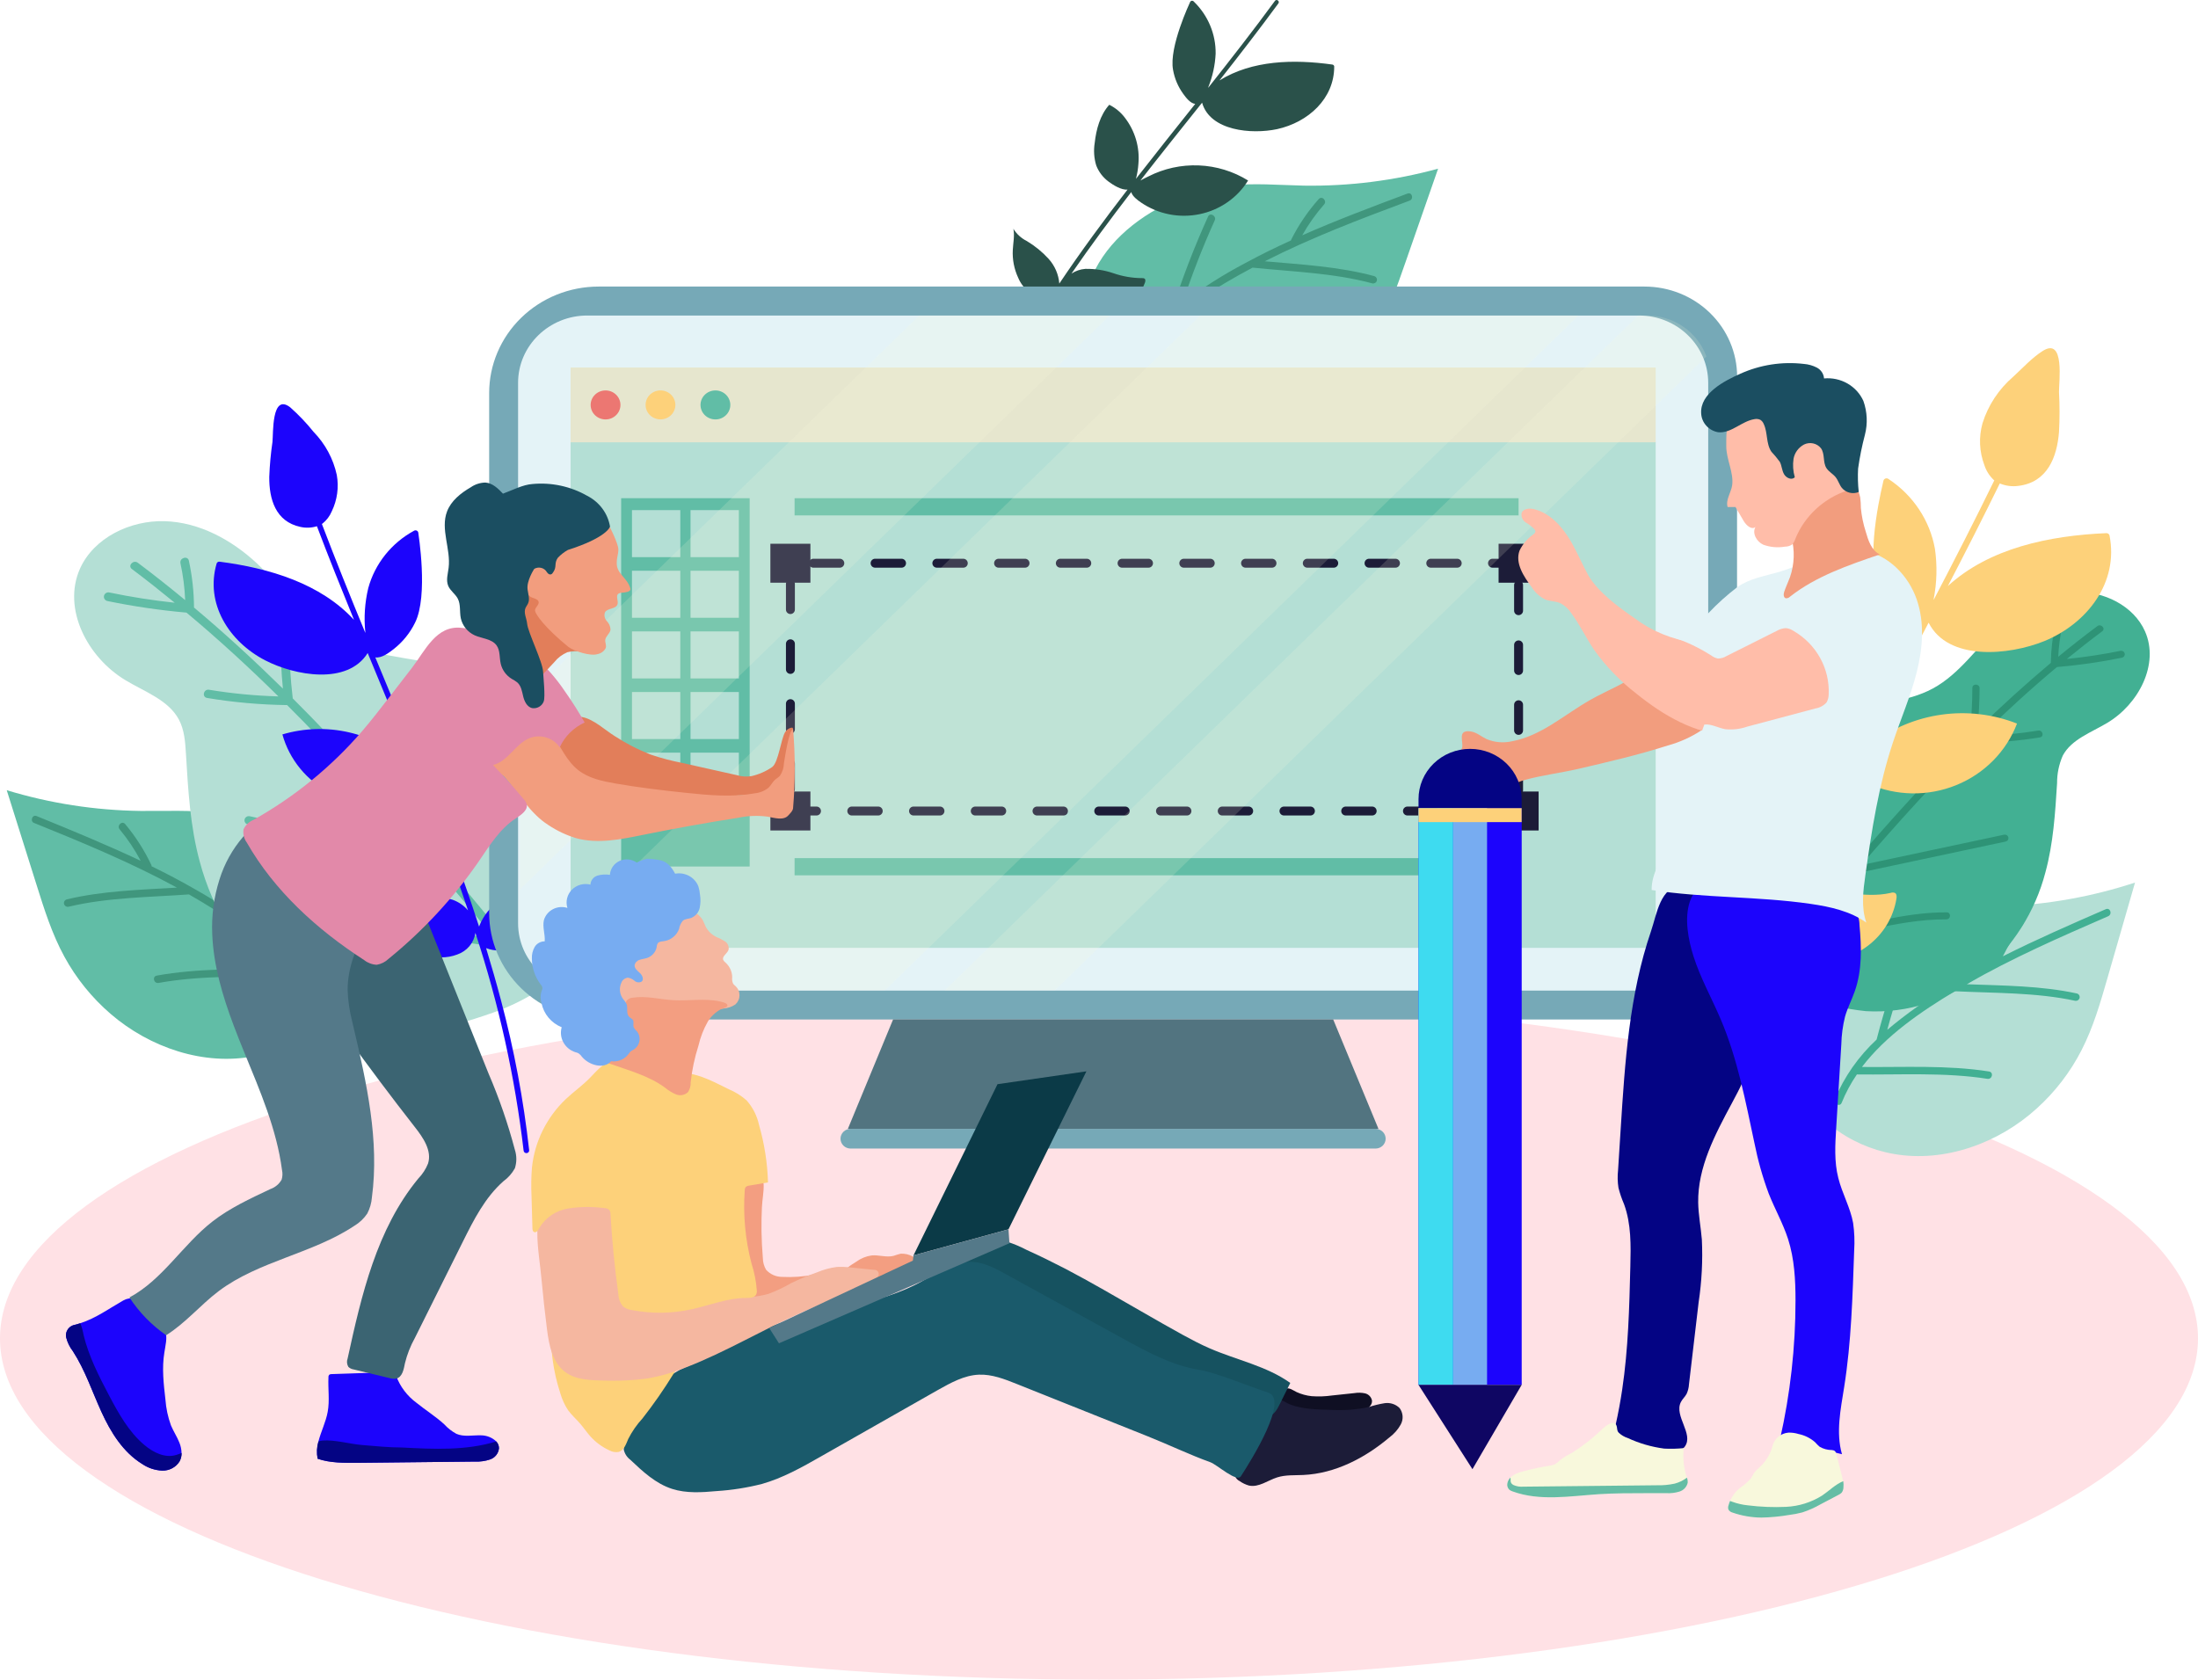 <svg width="246" height="188" viewBox="0 0 246 188" fill="none" xmlns="http://www.w3.org/2000/svg">
<g clip-path="url(#clip0)">
<path d="M123 188C190.931 188 246 170.899 246 149.805C246 128.71 190.931 111.61 123 111.61C55.069 111.61 0 128.71 0 149.805C0 170.899 55.069 188 123 188Z" fill="#FFE1E5"/>
<path d="M215.67 101.904C218.431 101.446 221.253 101.56 224.056 101.446C229.127 101.26 234.144 100.365 238.952 98.786L235.871 109.464C235.08 112.215 234.279 114.989 232.965 117.547C231.712 119.998 230.014 122.209 227.952 124.071C223.712 127.931 217.663 130.169 211.935 129.16C206.922 128.28 202.22 124.864 200.76 119.991C197.976 110.752 207.12 103.334 215.67 101.904Z" fill="#B4DFD5"/>
<path d="M235.678 101.766C231.81 103.449 227.928 105.141 224.16 107.039C224.787 105.775 225.544 104.577 226.421 103.463C226.76 103.036 226.124 102.463 225.785 102.894C224.639 104.33 223.689 105.903 222.958 107.575C222.954 107.607 222.954 107.64 222.958 107.672C221.281 108.547 219.623 109.464 218.012 110.454C215.615 111.873 213.345 113.483 211.223 115.268C212.086 112.084 213.117 108.946 214.314 105.865C214.512 105.361 213.744 104.948 213.55 105.471C212.162 109.032 210.986 112.667 210.027 116.36C208.004 118.242 206.411 120.518 205.353 123.039C205.151 123.539 205.919 123.956 206.121 123.429C206.571 122.317 207.141 121.255 207.822 120.261C212.641 120.321 217.668 120.004 222.426 120.752C222.973 120.839 223.161 120.018 222.61 119.931C217.96 119.197 213.098 119.473 208.387 119.427C211.077 115.901 214.983 113.237 218.789 110.95C223.255 111.17 227.896 111.073 232.272 112.022C232.379 112.035 232.487 112.008 232.575 111.948C232.663 111.887 232.725 111.796 232.748 111.694C232.771 111.591 232.754 111.484 232.7 111.393C232.646 111.302 232.559 111.234 232.456 111.202C228.447 110.331 224.23 110.322 220.113 110.166C225.177 107.25 230.557 104.898 235.923 102.564C236.451 102.349 236.187 101.546 235.678 101.766Z" fill="#42B093"/>
<path d="M194.608 87.728C197.455 83.653 201.731 80.728 206.635 79.499C209.881 78.696 213.39 78.646 216.321 77.064C219.345 75.427 221.272 72.42 223.783 70.1C226.096 67.963 229.083 66.354 232.263 66.253C235.443 66.153 238.797 67.798 240.064 70.655C241.699 74.323 239.367 78.82 235.824 80.924C234.034 81.993 231.839 82.758 230.873 84.56C230.44 85.54 230.22 86.597 230.228 87.664C230.016 91.015 229.808 94.394 228.923 97.64C227.774 102.053 225.258 106.015 221.715 108.987C218.137 111.948 213.523 113.45 208.835 113.178C206.44 112.933 204.09 112.368 201.853 111.5C190.952 107.589 188.092 97.099 194.608 87.728Z" fill="#42B093"/>
<path d="M237.346 72.842C235.355 73.247 233.344 73.553 231.32 73.759C232.616 72.7 233.93 71.663 235.282 70.659C235.692 70.352 235.146 69.775 234.736 70.082C233.243 71.191 231.792 72.337 230.359 73.511C230.409 72.371 230.557 71.238 230.802 70.123C230.911 69.637 230.143 69.389 230.034 69.885C229.718 71.301 229.55 72.745 229.53 74.194C226.704 76.569 223.952 79.068 221.31 81.649C221.465 80.113 221.55 78.573 221.555 77.023C221.555 76.519 220.749 76.482 220.749 76.991C220.743 78.849 220.628 80.706 220.405 82.552C215.939 86.981 211.723 91.657 207.619 96.425C208.087 91.584 208.656 86.752 209.325 81.928C209.395 81.429 208.59 81.401 208.519 81.896C207.794 87.092 207.189 92.288 206.705 97.484C204.821 99.694 202.937 101.922 201.09 104.155C200.879 103.847 200.737 103.498 200.675 103.133C200.408 101.91 200.173 100.671 199.969 99.415C199.51 96.587 199.212 93.737 199.078 90.878C199.05 90.378 198.244 90.337 198.273 90.846C198.51 95.647 199.189 100.417 200.303 105.1L198.96 106.713C198.635 107.108 199.319 107.525 199.639 107.135L201.052 105.43C206.705 105.031 212.118 102.871 217.838 102.903C218.356 102.903 218.393 102.124 217.871 102.119C213.07 102.092 208.543 103.614 203.846 104.343C203.169 104.513 202.471 104.587 201.773 104.563C203.657 102.307 205.542 100.056 207.454 97.819L224.504 94.188C224.601 94.158 224.683 94.093 224.734 94.007C224.784 93.921 224.799 93.819 224.776 93.722C224.753 93.626 224.693 93.541 224.608 93.485C224.524 93.43 224.421 93.407 224.32 93.422L208.302 96.833C212.354 92.139 216.509 87.531 220.909 83.162C223.386 83.141 225.857 82.932 228.301 82.538C228.814 82.456 228.63 81.69 228.117 81.773C226.006 82.118 223.873 82.317 221.734 82.369C224.461 79.696 227.278 77.115 230.213 74.662C232.665 74.454 235.102 74.104 237.511 73.612C237.61 73.585 237.694 73.522 237.748 73.437C237.801 73.352 237.819 73.25 237.798 73.152C237.777 73.054 237.719 72.967 237.635 72.91C237.551 72.852 237.448 72.828 237.346 72.842Z" fill="#2E9376"/>
<path d="M235.772 59.674C229.337 59.95 222.638 61.348 218.002 65.598C219.994 61.783 221.931 57.955 223.816 54.113C224.473 54.388 225.195 54.482 225.903 54.384C229.144 53.985 230.218 51.174 230.444 48.359C230.524 46.869 230.524 45.375 230.444 43.885C230.416 42.849 231.151 37.636 228.593 39.3C227.368 40.089 226.388 41.189 225.328 42.156C223.703 43.554 222.509 45.363 221.88 47.383C221.449 48.927 221.523 50.563 222.092 52.064C222.293 52.689 222.651 53.256 223.133 53.714L223.203 53.765C221.013 58.258 218.733 62.709 216.415 67.147C216.412 67.121 216.412 67.095 216.415 67.07C216.78 65.205 216.827 63.296 216.556 61.417C216.272 59.846 215.667 58.347 214.777 57.008C213.887 55.67 212.73 54.518 211.374 53.623C211.327 53.584 211.272 53.558 211.212 53.547C211.152 53.535 211.09 53.539 211.032 53.557C210.974 53.575 210.921 53.608 210.88 53.651C210.838 53.695 210.809 53.748 210.795 53.806C210.795 53.902 208.755 61.724 210.159 65.268C210.679 66.633 211.508 67.868 212.585 68.88C213.117 69.371 213.998 70.178 214.813 70.123C212.387 74.744 209.947 79.366 207.572 84.01C207.629 83.18 207.606 82.346 207.502 81.52C207.227 78.796 205.92 76.267 203.836 74.428C203.01 73.68 202.017 73.129 200.934 72.819C199.757 74.776 199.592 77.16 199.771 79.425C199.807 80.677 200.129 81.904 200.713 83.02C201.321 84.013 202.215 84.81 203.285 85.312C204.063 85.692 205.603 86.311 206.545 86.013C203.681 91.689 200.934 97.416 198.456 103.252C198.05 101.784 197.164 100.486 195.931 99.552C194.698 98.628 193.333 97.882 191.88 97.338C190.938 96.953 189.901 96.554 189.303 95.733C189.75 96.815 189.708 98.025 189.868 99.181C190.093 100.738 190.69 102.222 191.611 103.513C192.199 104.389 193.011 105.102 193.967 105.581C195.011 106.109 196.225 106.224 197.354 105.902C196.478 108.057 195.63 110.23 194.838 112.421C192.606 118.525 190.834 124.778 189.534 131.131C189.514 131.221 189.532 131.314 189.584 131.391C189.635 131.467 189.715 131.521 189.807 131.539C189.899 131.558 189.995 131.541 190.073 131.491C190.152 131.441 190.207 131.363 190.226 131.274C192.111 121.88 195.187 112.866 198.895 104.082C198.925 104.711 199.133 105.319 199.496 105.84C199.86 106.361 200.364 106.775 200.953 107.034C201.587 107.343 202.277 107.527 202.984 107.575C205.153 107.779 207.32 107.168 209.042 105.869C210.765 104.569 211.912 102.679 212.25 100.584C212.288 100.35 212.288 100.056 212.076 99.942C211.924 99.884 211.756 99.884 211.605 99.942C210.069 100.299 208.463 100.143 206.894 99.997C205.325 99.85 203.709 99.717 202.183 100.116C201.388 100.323 200.664 100.733 200.086 101.303C202.301 96.26 204.708 91.267 207.2 86.33C207.53 87.004 208.505 87.462 209.127 87.737C210.665 88.415 212.331 88.778 214.02 88.803C215.709 88.827 217.384 88.513 218.943 87.88C220.502 87.247 221.91 86.308 223.08 85.123C224.249 83.937 225.156 82.53 225.743 80.989C223.068 79.937 220.156 79.592 217.3 79.99C214.445 80.388 211.749 81.514 209.485 83.254C209.188 83.478 208.741 83.79 208.312 84.143C210.785 79.302 213.329 74.492 215.85 69.697C218.04 74.02 224.838 73.364 228.81 71.755C233.638 69.765 237.134 65.176 236.097 59.936C236.079 59.864 236.038 59.8 235.979 59.753C235.921 59.706 235.848 59.678 235.772 59.674Z" fill="#FDD17A"/>
<path d="M24.111 91.02C21.336 90.621 18.519 90.805 15.716 90.768C10.64 90.702 5.6 89.921 0.754 88.448C1.869 91.981 2.982 95.516 4.094 99.052C4.956 101.803 5.828 104.554 7.198 107.066C8.516 109.491 10.271 111.665 12.381 113.485C16.743 117.244 22.816 119.344 28.52 118.203C33.51 117.208 38.131 113.687 39.469 108.79C42.013 99.456 32.69 92.249 24.111 91.02Z" fill="#61BDA6"/>
<path d="M4.103 91.345C8.013 92.936 11.933 94.555 15.744 96.347C15.086 95.097 14.297 93.918 13.389 92.826C13.04 92.404 13.662 91.818 14.011 92.24C15.19 93.65 16.18 95.201 16.955 96.856C16.959 96.888 16.959 96.921 16.955 96.953C18.656 97.787 20.333 98.667 21.972 99.616C24.401 100.983 26.711 102.541 28.878 104.274C27.936 101.111 26.829 98.002 25.557 94.944C25.35 94.449 26.104 94.028 26.311 94.536C27.78 98.063 29.039 101.67 30.08 105.338C32.147 107.174 33.796 109.412 34.918 111.908C35.13 112.403 34.376 112.825 34.164 112.316C33.684 111.216 33.087 110.168 32.383 109.189H32.355C27.541 109.363 22.509 109.157 17.751 110.019C17.209 110.115 17.002 109.299 17.549 109.198C22.18 108.359 27.046 108.506 31.752 108.364C28.982 104.907 25.006 102.33 21.148 100.111C16.682 100.432 12.046 100.446 7.688 101.487C7.633 101.5 7.576 101.502 7.519 101.493C7.463 101.485 7.409 101.465 7.361 101.436C7.312 101.407 7.27 101.369 7.236 101.325C7.203 101.28 7.179 101.229 7.165 101.175C7.152 101.121 7.15 101.065 7.159 101.01C7.168 100.956 7.188 100.903 7.217 100.856C7.247 100.809 7.286 100.768 7.332 100.735C7.378 100.702 7.43 100.679 7.486 100.666C11.476 99.708 15.692 99.598 19.8 99.35C14.67 96.549 9.234 94.307 3.811 92.111C3.34 91.942 3.59 91.135 4.103 91.345Z" fill="#40967D"/>
<path d="M64.112 84.514C60.661 79.554 55.468 75.99 49.508 74.492C45.57 73.511 41.311 73.438 37.764 71.507C34.094 69.513 31.766 65.859 28.728 63.035C25.925 60.431 22.307 58.45 18.434 58.336C14.562 58.221 10.496 60.197 8.951 63.654C6.958 68.133 9.771 73.566 14.039 76.133C16.201 77.436 18.868 78.357 20.031 80.558C20.639 81.708 20.728 83.043 20.808 84.331C21.053 88.402 21.28 92.505 22.358 96.448C23.772 101.753 26.754 106.713 31.069 110.239C35.384 113.765 41.071 115.773 46.691 115.365C49.598 115.154 52.424 114.319 55.171 113.347C68.442 108.634 71.951 95.916 64.112 84.514Z" fill="#B4DFD5"/>
<path d="M12.249 66.318C14.662 66.821 17.101 67.203 19.555 67.464C17.987 66.18 16.394 64.915 14.76 63.691C14.26 63.315 14.929 62.618 15.424 62.989C17.233 64.342 18.99 65.74 20.724 67.17C20.668 65.783 20.492 64.403 20.196 63.044C20.069 62.448 21.002 62.155 21.138 62.755C21.512 64.48 21.704 66.237 21.713 68C25.162 70.893 28.464 73.933 31.663 77.078C31.484 75.207 31.385 73.337 31.385 71.457C31.385 70.847 32.36 70.806 32.365 71.42C32.366 73.677 32.5 75.932 32.765 78.174C38.169 83.565 43.271 89.255 48.236 95.05C47.69 89.172 47.014 83.307 46.21 77.454C46.126 76.844 47.105 76.812 47.19 77.413C48.057 83.703 48.773 90.007 49.339 96.324C51.628 99.016 53.88 101.725 56.132 104.439C56.391 104.066 56.563 103.642 56.636 103.197C56.966 101.702 57.256 100.2 57.507 98.69C58.073 95.259 58.444 91.8 58.619 88.329C58.648 87.719 59.627 87.678 59.594 88.292C59.291 94.12 58.451 99.909 57.083 105.59L58.709 107.548C59.104 108.029 58.275 108.533 57.884 108.061L56.16 105.984C49.277 105.485 42.738 102.848 35.794 102.867C35.168 102.867 35.125 101.918 35.757 101.918C41.584 101.918 47.063 103.752 52.778 104.669C53.828 104.838 54.662 105.049 55.288 104.944C53.013 102.193 50.733 99.442 48.42 96.737L27.734 92.281C27.609 92.252 27.501 92.175 27.434 92.069C27.367 91.962 27.346 91.834 27.376 91.712C27.406 91.591 27.484 91.486 27.594 91.42C27.703 91.355 27.835 91.335 27.96 91.364L47.388 95.554C42.489 89.842 37.457 84.235 32.134 78.921C29.133 78.882 26.141 78.615 23.183 78.123C22.561 78.022 22.787 77.092 23.404 77.206C25.968 77.627 28.559 77.876 31.159 77.949C27.861 74.694 24.441 71.553 20.87 68.569C17.894 68.308 14.936 67.875 12.013 67.271C11.949 67.256 11.888 67.229 11.835 67.191C11.781 67.153 11.736 67.105 11.701 67.05C11.631 66.94 11.61 66.806 11.641 66.68C11.672 66.553 11.754 66.444 11.868 66.376C11.982 66.308 12.119 66.287 12.249 66.318Z" fill="#61BDA6"/>
<path d="M24.582 62.87C30.174 63.594 35.889 65.323 39.62 69.38C38.206 65.9 36.793 62.411 35.469 58.9C34.872 59.088 34.234 59.115 33.623 58.977C30.829 58.382 30.113 55.846 30.136 53.375C30.185 52.068 30.305 50.764 30.494 49.469C30.598 48.552 30.372 43.967 32.478 45.59C33.429 46.434 34.305 47.354 35.097 48.341C36.402 49.684 37.3 51.351 37.693 53.16C37.941 54.54 37.745 55.962 37.132 57.231C36.908 57.766 36.55 58.239 36.091 58.606L36.025 58.647C37.58 62.732 39.215 66.79 40.887 70.838C40.887 70.815 40.887 70.792 40.887 70.769C40.716 69.114 40.827 67.442 41.217 65.822C41.585 64.473 42.228 63.209 43.109 62.106C43.989 61.003 45.089 60.084 46.342 59.404C46.386 59.379 46.434 59.364 46.485 59.361C46.535 59.358 46.585 59.367 46.631 59.386C46.678 59.406 46.718 59.436 46.75 59.474C46.781 59.513 46.803 59.558 46.813 59.606C46.813 59.688 47.963 66.671 46.455 69.692C45.894 70.846 45.071 71.862 44.048 72.663C43.544 73.052 42.724 73.69 42.004 73.58C43.751 77.798 45.518 82.011 47.219 86.247C47.236 85.518 47.322 84.792 47.478 84.079C47.935 81.72 49.279 79.611 51.246 78.164C52.027 77.572 52.938 77.166 53.908 76.977C54.78 78.779 54.737 80.869 54.379 82.832C54.245 83.922 53.862 84.97 53.258 85.899C52.645 86.714 51.802 87.338 50.832 87.696C50.12 87.966 48.726 88.393 47.93 88.058C49.979 93.23 51.92 98.433 53.616 103.715C54.087 102.465 54.964 101.398 56.113 100.675C57.277 99.954 58.544 99.404 59.872 99.043C60.739 98.773 61.667 98.507 62.251 97.833C61.78 98.75 61.719 99.804 61.483 100.799C61.164 102.15 60.518 103.408 59.599 104.467C59.019 105.187 58.256 105.748 57.385 106.094C56.432 106.479 55.363 106.489 54.403 106.122C54.996 108.07 55.562 110.028 56.08 111.999C57.543 117.494 58.593 123.086 59.222 128.729C59.227 128.768 59.225 128.809 59.214 128.847C59.203 128.885 59.185 128.921 59.16 128.953C59.135 128.984 59.104 129.011 59.069 129.031C59.033 129.05 58.994 129.063 58.954 129.068C58.913 129.073 58.872 129.071 58.833 129.06C58.793 129.05 58.756 129.032 58.724 129.008C58.691 128.984 58.664 128.953 58.644 128.919C58.623 128.884 58.61 128.846 58.605 128.807C57.63 120.524 55.822 112.355 53.206 104.416C53.129 104.962 52.898 105.477 52.54 105.904C52.182 106.331 51.71 106.654 51.176 106.837C50.597 107.058 49.979 107.168 49.357 107.158C47.447 107.173 45.602 106.477 44.201 105.212C42.8 103.947 41.948 102.21 41.82 100.354C41.82 100.148 41.82 99.896 42.022 99.809C42.16 99.771 42.308 99.784 42.437 99.846C43.774 100.198 45.162 100.334 46.545 100.249C47.93 100.158 49.32 100.314 50.648 100.707C51.324 100.948 51.923 101.36 52.382 101.899C50.851 97.315 49.15 92.794 47.365 88.292C47.021 88.856 46.135 89.209 45.57 89.379C44.171 89.854 42.686 90.044 41.209 89.936C39.731 89.829 38.292 89.425 36.981 88.752C35.671 88.079 34.517 87.15 33.593 86.023C32.668 84.896 31.992 83.596 31.606 82.204C34.025 81.487 36.595 81.407 39.056 81.971C41.517 82.534 43.78 83.722 45.617 85.413C45.857 85.633 46.22 85.936 46.559 86.279C44.797 81.855 42.96 77.495 41.151 73.094C38.894 76.702 33.01 75.634 29.675 73.91C25.619 71.81 22.928 67.542 24.252 63.049C24.279 62.988 24.327 62.937 24.386 62.905C24.446 62.873 24.515 62.86 24.582 62.87Z" fill="#1C04FC"/>
<path d="M137.534 20.778C140.318 20.462 143.13 20.718 145.933 20.778C151.007 20.855 156.066 20.215 160.952 18.88L157.301 29.356C156.359 32.061 155.417 34.789 153.961 37.278C152.579 39.671 150.764 41.802 148.604 43.568C144.134 47.204 138 49.13 132.328 47.832C127.372 46.7 122.859 43.046 121.667 38.117C119.387 28.705 128.917 21.768 137.534 20.778Z" fill="#61BDA6"/>
<path d="M157.522 21.667C153.57 23.148 149.598 24.638 145.745 26.339C146.437 25.108 147.258 23.95 148.195 22.882C148.557 22.474 147.954 21.874 147.592 22.282C146.369 23.657 145.335 25.182 144.515 26.816C144.502 26.845 144.492 26.876 144.487 26.908C142.763 27.696 141.062 28.526 139.394 29.434C136.926 30.73 134.572 32.222 132.356 33.895C133.393 30.759 134.594 27.677 135.955 24.661C136.177 24.171 135.432 23.744 135.211 24.23C133.632 27.714 132.262 31.284 131.108 34.922C128.985 36.693 127.27 38.88 126.076 41.34C125.85 41.831 126.59 42.257 126.821 41.771C127.332 40.682 127.964 39.651 128.705 38.695H128.729C133.539 39.002 138.575 38.938 143.295 39.933C143.837 40.047 144.068 39.236 143.521 39.121C138.919 38.154 134.052 38.158 129.35 37.888C132.224 34.504 136.271 32.047 140.186 29.956C144.638 30.415 149.273 30.548 153.598 31.721C153.705 31.741 153.816 31.72 153.908 31.664C154 31.608 154.067 31.52 154.095 31.417C154.124 31.315 154.112 31.206 154.062 31.112C154.011 31.018 153.927 30.946 153.824 30.91C149.867 29.837 145.655 29.608 141.552 29.246C146.767 26.587 152.265 24.514 157.753 22.46C158.262 22.286 158.045 21.47 157.522 21.667Z" fill="#40967D"/>
<path d="M149.325 7.427C149.317 7.376 149.292 7.33 149.255 7.293C149.218 7.257 149.17 7.233 149.118 7.225C144.784 6.62 140.129 6.735 136.483 9.004C138.721 6.162 140.935 3.296 143.078 0.38C143.257 0.137 142.88 -0.152 142.697 0.091C140.285 3.383 137.769 6.606 135.23 9.816C135.227 9.799 135.227 9.782 135.23 9.765C135.714 8.564 135.993 7.294 136.054 6.006C136.068 4.924 135.859 3.851 135.439 2.849C135.019 1.847 134.397 0.938 133.609 0.174C133.584 0.142 133.55 0.117 133.511 0.102C133.473 0.086 133.431 0.081 133.39 0.086C133.348 0.091 133.309 0.106 133.276 0.131C133.242 0.155 133.216 0.187 133.199 0.224C133.176 0.289 130.811 5.268 131.287 7.812C131.457 8.79 131.851 9.717 132.441 10.526C132.733 10.921 133.204 11.562 133.769 11.631C131.55 14.419 129.322 17.206 127.136 20.017C127.28 19.468 127.372 18.908 127.41 18.343C127.578 16.49 127.034 14.643 125.883 13.158C125.427 12.557 124.833 12.067 124.149 11.727C123.113 12.892 122.689 14.478 122.519 16C122.384 16.841 122.442 17.701 122.689 18.517C122.97 19.248 123.461 19.884 124.102 20.351C124.573 20.7 125.516 21.3 126.194 21.218C123.542 24.656 120.97 28.145 118.558 31.74C118.476 30.711 118.053 29.735 117.351 28.961C116.648 28.191 115.832 27.525 114.93 26.985C114.304 26.673 113.78 26.197 113.418 25.61C113.573 26.389 113.39 27.187 113.352 27.98C113.295 29.048 113.502 30.114 113.955 31.089C114.23 31.746 114.679 32.322 115.255 32.757C115.884 33.24 116.681 33.467 117.479 33.39C116.612 34.72 115.764 36.068 114.954 37.434C112.672 41.236 110.679 45.196 108.989 49.281C108.977 49.309 108.971 49.339 108.97 49.37C108.97 49.401 108.976 49.431 108.988 49.46C109.012 49.517 109.058 49.563 109.117 49.588C109.175 49.612 109.242 49.613 109.301 49.59C109.36 49.566 109.407 49.521 109.432 49.464C111.957 43.475 115.082 37.743 118.76 32.349C118.697 32.773 118.757 33.206 118.931 33.599C119.106 33.993 119.389 34.331 119.749 34.578C120.134 34.859 120.571 35.066 121.035 35.187C122.46 35.59 123.989 35.448 125.31 34.79C126.63 34.132 127.642 33.008 128.14 31.648C128.192 31.497 128.229 31.299 128.107 31.189C128.012 31.134 127.9 31.113 127.791 31.13C126.715 31.123 125.648 30.94 124.635 30.589C123.62 30.241 122.549 30.073 121.474 30.094C120.916 30.134 120.38 30.317 119.919 30.625C122.053 27.526 124.305 24.491 126.609 21.497C126.741 21.988 127.334 22.414 127.716 22.676C128.656 23.317 129.721 23.763 130.846 23.986C131.97 24.209 133.13 24.204 134.253 23.973C135.376 23.741 136.438 23.287 137.372 22.638C138.307 21.99 139.095 21.162 139.686 20.204C138.034 19.178 136.131 18.595 134.172 18.514C132.213 18.434 130.267 18.859 128.531 19.746C128.309 19.861 127.97 20.012 127.636 20.204C129.916 17.275 132.234 14.377 134.537 11.494C135.437 14.652 140.063 15.06 142.928 14.455C146.409 13.69 149.339 11.049 149.325 7.427Z" fill="#2A514A"/>
<path d="M194.41 42.161V102.193C194.41 105.354 193.119 108.386 190.822 110.622C188.525 112.857 185.41 114.113 182.161 114.113L66.995 114.113C63.747 114.113 60.631 112.857 58.334 110.622C56.037 108.386 54.747 105.354 54.747 102.193V43.995C54.747 40.833 56.037 37.801 58.334 35.566C60.631 33.33 63.747 32.075 66.995 32.075L184.055 32.075C186.804 32.075 189.44 33.137 191.383 35.029C193.327 36.92 194.419 39.486 194.419 42.161H194.41Z" fill="#76A9B7"/>
<path d="M183.438 35.316H65.728C61.451 35.316 57.983 38.691 57.983 42.853V103.339C57.983 107.502 61.451 110.876 65.728 110.876H183.438C187.715 110.876 191.183 107.502 191.183 103.339V42.853C191.183 38.691 187.715 35.316 183.438 35.316Z" fill="#E4F3F7"/>
<path d="M153.947 128.559H95.205C94.904 128.559 94.615 128.443 94.402 128.236C94.189 128.029 94.07 127.748 94.07 127.455C94.07 127.309 94.099 127.166 94.156 127.032C94.213 126.898 94.297 126.776 94.402 126.673C94.508 126.571 94.633 126.489 94.77 126.434C94.908 126.378 95.056 126.35 95.205 126.35H153.947C154.097 126.35 154.246 126.379 154.384 126.435C154.523 126.491 154.649 126.574 154.755 126.678C154.86 126.782 154.943 126.906 155 127.041C155.056 127.177 155.084 127.322 155.082 127.468C155.078 127.759 154.957 128.036 154.745 128.241C154.532 128.445 154.245 128.559 153.947 128.559Z" fill="#76A9B7"/>
<path d="M154.276 126.35H94.894L99.954 114.108H149.212L154.276 126.35Z" fill="#527480"/>
<path d="M185.303 49.45H63.862V106.094H185.303V49.45Z" fill="#B4DFD5"/>
<path d="M185.303 41.134H63.862V49.51H185.303V41.134Z" fill="#E6E6CE"/>
<path d="M67.773 46.947C68.694 46.947 69.44 46.221 69.44 45.324C69.44 44.428 68.694 43.701 67.773 43.701C66.852 43.701 66.105 44.428 66.105 45.324C66.105 46.221 66.852 46.947 67.773 46.947Z" fill="#EC7772"/>
<path d="M75.588 45.324C75.589 45.003 75.492 44.689 75.31 44.421C75.127 44.154 74.867 43.945 74.562 43.822C74.257 43.698 73.922 43.665 73.598 43.727C73.274 43.789 72.977 43.944 72.743 44.17C72.509 44.397 72.35 44.686 72.285 45.001C72.221 45.316 72.253 45.643 72.379 45.94C72.505 46.237 72.719 46.49 72.994 46.669C73.268 46.847 73.591 46.943 73.921 46.943C74.362 46.943 74.786 46.772 75.098 46.469C75.411 46.166 75.587 45.754 75.588 45.324Z" fill="#FDD17A"/>
<path d="M80.069 46.947C80.99 46.947 81.736 46.221 81.736 45.324C81.736 44.428 80.99 43.701 80.069 43.701C79.147 43.701 78.401 44.428 78.401 45.324C78.401 46.221 79.147 46.947 80.069 46.947Z" fill="#61BDA6"/>
<path d="M83.903 55.764H69.52V96.989H83.903V55.764Z" fill="#61BDA6"/>
<path d="M76.139 57.098H70.731V62.361H76.139V57.098Z" fill="#B4DFD5"/>
<path d="M82.693 57.098H77.284V62.361H82.693V57.098Z" fill="#B4DFD5"/>
<path d="M76.139 63.883H70.731V69.146H76.139V63.883Z" fill="#B4DFD5"/>
<path d="M82.693 63.883H77.284V69.146H82.693V63.883Z" fill="#B4DFD5"/>
<path d="M76.139 70.673H70.731V75.936H76.139V70.673Z" fill="#B4DFD5"/>
<path d="M82.693 70.673H77.284V75.936H82.693V70.673Z" fill="#B4DFD5"/>
<path d="M76.139 77.458H70.731V82.722H76.139V77.458Z" fill="#B4DFD5"/>
<path d="M82.693 77.458H77.284V82.722H82.693V77.458Z" fill="#B4DFD5"/>
<path d="M76.139 84.244H70.731V89.507H76.139V84.244Z" fill="#B4DFD5"/>
<path d="M82.693 84.244H77.284V89.507H82.693V84.244Z" fill="#B4DFD5"/>
<path d="M169.959 90.089V90.777H169.253" stroke="#1C1C38" stroke-linecap="round" stroke-linejoin="round"/>
<path d="M167.392 90.777H90.098" stroke="#1C1C38" stroke-linecap="round" stroke-linejoin="round" stroke-dasharray="2.96 3.95"/>
<path d="M89.17 90.777H88.463V90.089" stroke="#1C1C38" stroke-linecap="round" stroke-linejoin="round"/>
<path d="M88.463 88.329V64.608" stroke="#1C1C38" stroke-linecap="round" stroke-linejoin="round" stroke-dasharray="2.87 3.83"/>
<path d="M88.463 63.727V63.04H89.17" stroke="#1C1C38" stroke-linecap="round" stroke-linejoin="round"/>
<path d="M91.031 63.04H168.32" stroke="#1C1C38" stroke-linecap="round" stroke-linejoin="round" stroke-dasharray="2.96 3.95"/>
<path d="M169.253 63.04H169.959V63.727" stroke="#1C1C38" stroke-linecap="round" stroke-linejoin="round"/>
<path d="M169.959 65.483V89.209" stroke="#1C1C38" stroke-linecap="round" stroke-linejoin="round" stroke-dasharray="2.87 3.83"/>
<path d="M90.701 60.862H86.221V65.222H90.701V60.862Z" fill="#1C1C38"/>
<path d="M172.202 60.862H167.722V65.222H172.202V60.862Z" fill="#1C1C38"/>
<path d="M90.701 88.595H86.221V92.955H90.701V88.595Z" fill="#1C1C38"/>
<path d="M172.202 88.595H167.722V92.955H172.202V88.595Z" fill="#1C1C38"/>
<path d="M169.959 55.764H88.93V57.689H169.959V55.764Z" fill="#61BDA6"/>
<path d="M169.959 96.049H88.93V97.975H169.959V96.049Z" fill="#61BDA6"/>
<g style="mix-blend-mode:overlay" opacity="0.4">
<g style="mix-blend-mode:overlay" opacity="0.4">
<path d="M190.98 39.901C190.498 38.562 189.601 37.402 188.413 36.581C187.225 35.76 185.804 35.318 184.347 35.316H183.348L105.706 110.876H118.039L190.98 39.901Z" fill="#FAF9DD"/>
</g>
<g style="mix-blend-mode:overlay" opacity="0.4">
<path d="M134.335 35.316L59.561 108.084C60.212 108.949 61.063 109.652 62.045 110.137C63.028 110.622 64.113 110.875 65.215 110.876H99.021L176.663 35.316H134.335Z" fill="#FAF9DD"/>
</g>
<g style="mix-blend-mode:overlay" opacity="0.4">
<path d="M58.186 78.806V99.561L124.201 35.316H102.875L58.186 78.806Z" fill="#FAF9DD"/>
</g>
</g>
<path d="M72.842 84.468C73.973 84.85 75.13 85.156 76.304 85.385L82.462 86.761C82.995 86.924 83.56 86.962 84.111 86.871C84.942 86.68 85.728 86.335 86.424 85.853C87.135 85.321 87.408 82.667 87.884 81.928C88.171 81.47 88.826 81.305 88.742 81.576C88.647 81.97 88.939 86.004 88.84 86.403C88.707 86.83 88.478 87.224 88.171 87.555C87.865 87.887 87.487 88.15 87.064 88.324C86.243 88.661 85.368 88.856 84.478 88.902C82.018 89.132 79.544 89.176 77.077 89.035C74.872 88.906 72.606 88.966 70.434 88.485C68.263 88.003 66.341 87.595 64.418 86.651C63.665 86.279 62.934 85.349 62.374 84.73C60.777 82.974 62.934 79.829 65.201 80.269C66.458 80.516 67.74 81.731 68.8 82.392C70.07 83.218 71.424 83.914 72.842 84.468Z" fill="#E27E5A"/>
<path d="M55.844 162.096C55.821 162.376 55.715 162.643 55.539 162.866C55.364 163.089 55.127 163.258 54.855 163.353C54.312 163.538 53.738 163.619 53.164 163.591L39.973 163.733C38.484 163.733 36.953 163.761 35.549 163.275C35.424 162.638 35.453 161.982 35.634 161.358C35.912 160.258 36.473 159.158 36.675 158.03C36.911 156.76 36.699 155.453 36.76 154.165C36.753 154.109 36.759 154.052 36.779 153.998C36.799 153.945 36.831 153.897 36.873 153.858C36.943 153.819 37.023 153.8 37.104 153.803C38.48 153.757 39.855 153.706 41.236 153.665C41.674 153.665 44.232 153.665 44.331 153.986C44.776 155.201 45.579 156.261 46.639 157.035C47.652 157.86 48.778 158.552 49.734 159.437C50.118 159.858 50.572 160.213 51.077 160.487C51.925 160.859 52.9 160.629 53.828 160.657C54.469 160.658 55.085 160.903 55.543 161.34C55.736 161.547 55.844 161.817 55.844 162.096Z" fill="#1C04FC"/>
<path d="M55.844 162.096C55.821 162.376 55.715 162.643 55.539 162.866C55.364 163.089 55.127 163.258 54.855 163.353C54.312 163.538 53.738 163.619 53.164 163.591L39.973 163.733C38.484 163.733 36.953 163.761 35.549 163.275C35.424 162.638 35.453 161.982 35.634 161.358C35.782 161.29 35.942 161.249 36.105 161.239C37.486 161.134 39.144 161.629 40.543 161.743C42.013 161.863 43.516 162.019 44.995 162.019C48.528 162.206 52.189 162.381 55.538 161.34C55.733 161.546 55.843 161.816 55.844 162.096Z" fill="#040484"/>
<path d="M46.422 126.143C47.365 127.34 48.363 128.798 47.906 130.237C47.657 130.858 47.288 131.426 46.818 131.911C42.15 137.573 40.458 144.959 38.904 152.061C38.845 152.214 38.823 152.378 38.839 152.54C38.854 152.703 38.907 152.86 38.993 153C39.159 153.154 39.37 153.253 39.596 153.285L43.586 154.247C43.824 154.321 44.074 154.343 44.321 154.312C45.033 154.16 45.188 153.271 45.325 152.574C45.566 151.596 45.936 150.653 46.427 149.768L51.812 138.962C53.023 136.532 54.28 134.043 56.334 132.223C56.869 131.834 57.31 131.337 57.625 130.765C57.842 130.092 57.842 129.37 57.625 128.697C56.856 125.784 55.87 122.929 54.676 120.156C52.264 114.137 49.849 108.116 47.431 102.092C47.289 101.619 47.019 101.191 46.648 100.854C45.857 100.263 44.722 100.634 43.822 101.079C40.802 102.604 38.159 104.75 36.077 107.369C35.05 108.657 34.306 110.12 35.361 111.55C36.468 113.04 37.716 114.466 38.8 115.988C41.272 119.418 43.812 122.803 46.422 126.143Z" fill="#3B6472"/>
<path d="M18.51 149.016C18.75 149.777 18.51 150.594 18.396 151.382C18.109 153.12 18.312 154.894 18.514 156.645C18.585 157.636 18.795 158.612 19.136 159.547C19.409 160.208 19.819 160.813 20.078 161.478C20.228 161.841 20.309 162.228 20.319 162.619C20.329 162.946 20.253 163.269 20.097 163.559C19.896 163.888 19.607 164.159 19.262 164.343C18.916 164.527 18.526 164.617 18.133 164.604C17.344 164.566 16.582 164.313 15.933 163.875C13.766 162.546 12.385 160.299 11.349 158.025C10.312 155.751 9.521 153.344 8.155 151.235C7.802 150.783 7.549 150.265 7.41 149.713C7.346 149.432 7.389 149.138 7.53 148.886C7.671 148.633 7.901 148.438 8.178 148.338C8.452 148.275 8.723 148.199 8.989 148.109C10.774 147.522 12.131 146.509 13.784 145.569C15.438 144.629 16.785 146.632 17.751 147.788C18.082 148.146 18.34 148.563 18.51 149.016Z" fill="#1C04FC"/>
<path d="M19.706 162.858C19.909 162.798 20.116 162.715 20.323 162.637C20.334 162.964 20.257 163.288 20.102 163.577C19.898 163.904 19.608 164.172 19.261 164.352C18.915 164.533 18.525 164.62 18.133 164.604C17.344 164.565 16.582 164.313 15.933 163.875C13.766 162.546 12.385 160.299 11.349 158.025C10.312 155.751 9.521 153.344 8.155 151.235C7.802 150.783 7.549 150.265 7.41 149.713C7.346 149.432 7.389 149.138 7.53 148.886C7.671 148.633 7.901 148.438 8.178 148.338C8.452 148.275 8.723 148.199 8.989 148.109C9.156 148.537 9.279 148.981 9.356 149.434C9.931 151.804 11.062 154.018 12.183 156.15C13.257 158.177 14.387 160.249 16.159 161.739C17.153 162.578 18.467 163.229 19.706 162.858Z" fill="#040484"/>
<path d="M44.712 95.784C45.056 96.297 44.821 96.975 44.562 97.535C42.493 101.932 38.908 105.952 38.908 110.785C38.943 111.968 39.11 113.144 39.408 114.292C39.459 114.521 39.516 114.75 39.568 114.98C41.042 121.242 42.475 127.67 41.622 134.043C41.573 134.668 41.397 135.277 41.104 135.835C40.73 136.393 40.232 136.863 39.648 137.211C34.984 140.319 28.968 141.14 24.497 144.5C22.439 146.05 20.78 148.086 18.594 149.452C16.959 148.312 15.565 146.877 14.486 145.225C18.213 143.226 20.432 139.338 23.753 136.743C25.703 135.216 27.993 134.167 30.245 133.098C30.787 132.91 31.239 132.535 31.517 132.044C31.627 131.696 31.643 131.327 31.564 130.971C30.965 126.386 29.1 122.1 27.352 117.822C26.938 116.809 26.528 115.786 26.141 114.755C24.898 111.44 23.89 108.043 23.753 104.536C23.664 102.481 23.936 100.426 24.558 98.461C25.101 96.696 26.009 95.058 27.225 93.647C28.473 92.244 29.458 92.272 31.272 92.455C35.499 92.867 39.659 93.775 43.662 95.16C44.072 95.251 44.441 95.47 44.712 95.784Z" fill="#547989"/>
<path d="M61.385 92.354C62.341 92.993 63.391 93.487 64.499 93.821C66.934 94.486 69.52 93.945 71.999 93.441C75.522 92.725 79.065 92.09 82.626 91.533C83.71 91.303 84.826 91.261 85.924 91.41C86.73 91.561 87.715 91.868 88.242 91.254C88.473 90.988 88.713 90.795 88.76 90.465C89.012 87.507 89.012 84.534 88.76 81.576C88.289 81.74 87.818 84.936 87.738 85.427C87.726 85.925 87.573 86.411 87.295 86.829C87.13 87.008 86.909 87.132 86.725 87.288C86.452 87.545 86.292 87.898 86.023 88.159C85.587 88.516 85.05 88.737 84.483 88.792C81.948 89.25 79.338 89.012 76.775 88.741C74.133 88.466 71.494 88.15 68.88 87.696C67.41 87.439 65.888 87.118 64.725 86.206C63.42 85.188 62.765 83.597 61.851 82.236C61.686 81.948 61.449 81.706 61.163 81.53C60.799 81.374 60.395 81.33 60.004 81.401C58.605 81.493 57.256 81.944 56.094 82.708C55.307 83.258 54.21 84.308 54.28 85.344C54.337 86.261 55.915 86.348 56.485 86.981C58.077 88.796 59.316 91.052 61.385 92.354Z" fill="#F29D7E"/>
<path d="M46.111 74.744L43.516 78.105C42.522 79.389 41.532 80.677 40.472 81.906C37.062 85.847 32.974 89.181 28.389 91.758C27.889 91.961 27.486 92.339 27.258 92.817C27.172 93.341 27.303 93.876 27.621 94.307C30.702 99.699 35.469 104.05 40.755 107.461C41.156 107.779 41.651 107.964 42.168 107.988C42.67 107.903 43.132 107.669 43.492 107.319C47.368 104.169 50.764 100.5 53.578 96.421C54.794 94.656 55.934 92.753 57.762 91.579C58.37 91.18 59.147 90.639 58.935 89.956C58.866 89.774 58.761 89.607 58.624 89.466C57.525 88.145 56.375 86.866 55.175 85.628C56.886 85.22 57.705 83.194 59.349 82.584C59.942 82.378 60.588 82.371 61.185 82.563C61.782 82.754 62.297 83.135 62.647 83.643C63.204 82.422 64.194 81.437 65.436 80.869C64.745 79.647 63.998 78.47 63.194 77.339C62.261 75.942 61.142 74.67 59.868 73.557C57.513 71.707 54.654 70.566 51.642 70.274C48.82 69.958 47.586 72.828 46.111 74.744Z" fill="#E289A9"/>
<path d="M57.771 68.725C57.098 69.61 56.335 70.429 55.496 71.168C56.262 71.454 56.95 71.908 57.507 72.493C58.676 73.915 58.143 76.221 59.434 77.536C59.345 77.041 59.717 76.587 60.07 76.216L62.035 74.116C62.42 73.632 62.923 73.249 63.5 73.002C64.055 72.864 64.635 72.851 65.196 72.966C64.051 70.834 62.878 68.665 61.14 66.955C60.692 66.496 59.642 65.479 58.982 66.134C58.685 66.428 58.657 67.051 58.511 67.432C58.312 67.887 58.065 68.321 57.771 68.725Z" fill="#E27E5A"/>
<path d="M67.669 57.95C68.178 58.757 69.219 60.853 69.205 61.513C69.191 62.173 69.021 62.334 69.026 63.053C69.026 64.277 70.222 64.63 70.566 65.928C70.566 66.258 69.959 66.313 69.596 66.345C69.457 66.343 69.321 66.382 69.205 66.455C68.866 66.721 69.257 67.276 69.101 67.67C68.899 68.184 67.999 68.051 67.712 68.527C67.65 68.696 67.636 68.878 67.673 69.053C67.709 69.228 67.794 69.391 67.919 69.522C68.174 69.784 68.321 70.129 68.329 70.49C68.263 70.948 67.683 71.287 67.735 71.755C67.763 72.021 67.895 72.333 67.773 72.571C67.68 72.739 67.55 72.884 67.391 72.996C67.233 73.108 67.051 73.183 66.859 73.218C66.1 73.47 64.207 72.883 63.589 72.388C61.158 70.407 59.773 68.679 59.886 68.239C59.971 67.918 60.358 67.67 60.282 67.349C60.207 67.028 59.66 66.978 59.34 66.781C59.06 66.563 58.871 66.253 58.808 65.91L58.483 64.869C58.32 64.45 58.242 64.005 58.252 63.558C58.243 63.352 58.296 63.148 58.404 62.972C58.512 62.795 58.671 62.653 58.861 62.562C59.05 62.472 59.263 62.437 59.473 62.462C59.683 62.488 59.88 62.572 60.042 62.705C60.337 62.926 60.595 63.19 60.805 63.489C61.301 62.957 61.772 62.404 62.218 61.829C62.305 61.73 62.37 61.615 62.407 61.49C62.423 61.334 62.402 61.178 62.346 61.032C62.168 60.446 62.043 59.846 61.974 59.239C61.897 58.798 61.926 58.346 62.058 57.918C62.402 57.002 63.538 56.543 64.541 56.644C65.537 56.813 66.483 57.193 67.311 57.758C67.437 57.809 67.558 57.873 67.669 57.95Z" fill="#F29D7E"/>
<path d="M59.792 63.672C59.909 63.603 60.039 63.558 60.174 63.539C60.309 63.52 60.447 63.528 60.579 63.562C60.711 63.596 60.835 63.656 60.943 63.738C61.05 63.82 61.14 63.922 61.206 64.039C61.304 64.172 61.436 64.319 61.606 64.3C61.776 64.282 61.837 64.163 61.912 64.053C62.355 63.42 61.988 63.072 62.426 62.439C62.755 62.088 63.138 61.79 63.561 61.554C67.801 60.202 68.272 59.023 68.272 58.932C68.15 58.204 67.855 57.515 67.411 56.918C66.967 56.321 66.386 55.833 65.714 55.493C63.866 54.437 61.723 53.976 59.59 54.177C58.506 54.246 57.314 54.888 56.292 55.255C55.745 54.682 55.124 54.067 54.323 54.012C53.739 54.023 53.173 54.206 52.697 54.535C51.567 55.191 50.483 56.057 50.031 57.254C49.277 59.243 50.469 61.449 50.21 63.553C50.13 64.236 49.894 64.928 50.168 65.584C50.398 66.121 50.95 66.474 51.228 66.992C51.581 67.656 51.421 68.463 51.572 69.197C51.662 69.61 51.849 69.997 52.117 70.329C52.386 70.66 52.73 70.927 53.121 71.109C53.955 71.484 55.039 71.503 55.571 72.232C55.995 72.809 55.882 73.607 56.042 74.29C56.203 74.987 56.64 75.593 57.258 75.978C57.484 76.094 57.698 76.231 57.898 76.386C58.332 76.771 58.421 77.385 58.553 77.935C58.685 78.485 58.968 79.104 59.533 79.256C59.805 79.303 60.086 79.256 60.326 79.122C60.566 78.989 60.751 78.778 60.847 78.527C61.059 78.027 60.796 75.597 60.786 75.221C60.758 74.112 59.086 70.788 58.996 69.806C58.94 69.201 58.567 68.573 58.827 68.019C58.897 67.863 59.015 67.734 59.09 67.56C59.321 67.102 59.123 66.538 59.053 66.02C58.888 65.038 59.792 63.672 59.792 63.672Z" fill="#1B4E61"/>
<path d="M184.771 104.261C182.349 111.348 181.86 118.895 181.388 126.35L181.092 131.008C181.022 131.655 181.038 132.308 181.139 132.952C181.298 133.578 181.507 134.191 181.765 134.785C182.576 137.004 182.528 139.416 182.467 141.768C182.354 146.353 182.236 150.974 181.558 155.522C181.36 156.861 181.112 158.193 180.814 159.52C180.688 159.878 180.698 160.268 180.842 160.62C181.084 160.921 181.431 161.125 181.817 161.193L185.402 162.266C186.49 162.587 187.894 162.816 188.559 161.922C189.604 160.51 187.324 158.484 188.125 156.93C188.295 156.595 188.596 156.338 188.766 156.013C188.92 155.677 189.01 155.316 189.03 154.949C189.388 151.892 189.749 148.824 190.113 145.743C190.463 143.424 190.583 141.078 190.471 138.737C190.358 137.362 190.085 135.987 190.061 134.611C189.995 130.664 191.946 126.987 193.83 123.484C194.711 121.847 195.592 120.179 195.955 118.368C196.351 116.387 196.11 114.347 195.865 112.343C195.526 109.565 195.189 106.787 194.853 104.008C194.8 103.08 194.557 102.171 194.136 101.336C193.048 99.502 190.325 98.91 188.295 99.066C185.793 99.236 185.459 102.252 184.771 104.261Z" fill="#040484"/>
<path d="M189.534 107.034C190.311 109.478 191.588 111.743 192.591 114.113C194.476 118.537 195.357 123.282 196.36 127.959C196.74 129.878 197.274 131.765 197.957 133.603C198.635 135.313 199.554 136.936 200.119 138.682C200.831 140.901 200.953 143.267 200.953 145.559C200.953 150.789 200.37 156.003 199.215 161.111L206.154 162.77C205.457 160.336 206.004 157.755 206.399 155.256C207.2 150.213 207.341 145.073 207.52 139.962C207.585 138.939 207.546 137.914 207.403 136.899C207.092 135.166 206.173 133.584 205.744 131.856C205.273 130.022 205.391 128.101 205.509 126.217C205.697 123.114 205.887 120.012 206.079 116.91C206.102 115.856 206.243 114.807 206.498 113.783C206.776 112.806 207.257 111.899 207.591 110.94C208.416 108.584 208.345 106.021 208.114 103.545C208.108 102.934 207.931 102.337 207.601 101.817C207.129 101.225 206.357 100.992 205.627 100.795C201.519 99.68 197.222 98.539 192.907 98.915C191.022 99.075 189.75 99.103 189.138 100.886C188.483 102.789 188.954 105.2 189.534 107.034Z" fill="#1C04FC"/>
<path d="M188.893 165.929C188.847 166.168 188.735 166.39 188.569 166.571C188.403 166.752 188.189 166.885 187.951 166.956C187.48 167.1 186.987 167.159 186.495 167.13H184.389C182.566 167.13 180.748 167.13 178.925 167.245C175.693 167.461 172.329 168.043 169.3 166.938C169.163 166.896 169.036 166.831 168.923 166.745C168.83 166.655 168.761 166.544 168.723 166.421C168.684 166.299 168.677 166.17 168.702 166.044C168.745 165.794 168.867 165.563 169.05 165.384C169.147 165.284 169.254 165.195 169.371 165.118C169.717 164.921 170.092 164.775 170.482 164.687C171.468 164.42 172.469 164.206 173.479 164.045C173.659 164.025 173.835 163.978 174.002 163.907C174.216 163.78 174.412 163.625 174.586 163.449C175.001 163.127 175.451 162.851 175.928 162.624C177.2 161.818 178.381 160.886 179.452 159.841C179.834 159.506 180.691 158.883 180.931 159.598C181.03 159.896 180.931 160.107 181.176 160.368C181.458 160.634 181.798 160.835 182.17 160.955C183.46 161.554 184.838 161.955 186.255 162.142C186.985 162.181 187.718 162.163 188.445 162.087C188.348 163.044 188.419 164.01 188.657 164.944C188.705 165.095 188.761 165.246 188.804 165.402C188.867 165.571 188.897 165.75 188.893 165.929Z" fill="#F8F8DC"/>
<path d="M188.893 165.929C188.847 166.168 188.735 166.39 188.569 166.571C188.403 166.752 188.189 166.885 187.951 166.956C187.48 167.1 186.987 167.159 186.495 167.13H184.389C182.566 167.13 180.748 167.13 178.925 167.245C175.693 167.461 172.329 168.043 169.3 166.938C169.163 166.896 169.036 166.831 168.923 166.745C168.83 166.655 168.761 166.544 168.723 166.421C168.684 166.299 168.677 166.17 168.702 166.044C168.745 165.794 168.867 165.563 169.05 165.384C169.111 165.673 168.937 165.971 169.385 166.218C169.731 166.371 170.113 166.434 170.492 166.402L185.468 166.246C186.133 166.264 186.798 166.2 187.447 166.058C187.922 165.93 188.368 165.715 188.761 165.425L188.804 165.393C188.868 165.565 188.898 165.747 188.893 165.929Z" fill="#65BDA5"/>
<path d="M206.319 166.479C206.32 166.696 206.247 166.908 206.112 167.08C206.003 167.186 205.875 167.273 205.735 167.337L203.733 168.391C203.094 168.757 202.419 169.056 201.716 169.285C201.222 169.416 200.718 169.513 200.209 169.574C199.19 169.748 198.158 169.845 197.123 169.863C196.031 169.853 194.948 169.666 193.92 169.308C193.822 169.286 193.73 169.244 193.65 169.187C193.569 169.13 193.5 169.057 193.449 168.974C193.395 168.825 193.395 168.663 193.449 168.515C193.495 168.34 193.555 168.168 193.628 168.002C193.859 167.461 194.215 166.979 194.669 166.594C195.145 166.28 195.577 165.907 195.955 165.485C196.124 165.242 196.233 164.962 196.426 164.724C196.59 164.532 196.771 164.356 196.968 164.196C197.652 163.559 198.142 162.75 198.381 161.858C198.475 161.457 198.698 161.095 199.017 160.825C199.336 160.554 199.736 160.39 200.157 160.354C200.543 160.342 200.929 160.395 201.297 160.51C201.985 160.651 202.623 160.968 203.144 161.427C203.303 161.611 203.476 161.782 203.662 161.941C204.073 162.177 204.541 162.302 205.019 162.303C205.142 162.306 205.262 162.344 205.363 162.413C205.442 162.5 205.494 162.606 205.513 162.72C205.711 163.499 205.911 164.279 206.112 165.058C206.168 165.297 206.23 165.517 206.272 165.778C206.318 166.009 206.334 166.245 206.319 166.479Z" fill="#F8F8DC"/>
<path d="M206.319 166.479C206.32 166.696 206.247 166.908 206.112 167.08C206.003 167.186 205.875 167.273 205.735 167.337L203.733 168.391C203.094 168.757 202.419 169.056 201.716 169.285C201.222 169.416 200.718 169.513 200.209 169.574C199.19 169.748 198.158 169.845 197.123 169.863C196.031 169.853 194.948 169.666 193.92 169.308C193.822 169.286 193.73 169.244 193.65 169.187C193.569 169.13 193.5 169.057 193.449 168.974C193.395 168.825 193.395 168.663 193.449 168.515C193.495 168.34 193.555 168.168 193.628 168.002L193.863 168.089C194.426 168.296 195.013 168.431 195.611 168.492C197.032 168.67 198.467 168.727 199.898 168.662C201.337 168.593 202.731 168.155 203.94 167.392C204.722 166.865 205.429 166.136 206.296 165.787C206.333 166.016 206.341 166.249 206.319 166.479Z" fill="#65BDA5"/>
<path d="M181.016 76.789C179.999 77.312 178.957 77.788 177.963 78.352C175.085 79.985 172.513 82.359 169.243 82.965C168.286 83.189 167.279 83.105 166.374 82.726C165.79 82.447 165.286 81.984 164.645 81.878C163.006 81.608 163.84 83.088 163.633 83.712C163.298 84.707 162.149 85.046 161.72 85.949C161.197 87.068 162.064 88.352 162.959 89.049C163.311 89.331 163.723 89.533 164.166 89.64C164.608 89.747 165.07 89.757 165.517 89.668C167.302 89.246 168.815 87.811 170.647 87.302C172.616 86.756 174.661 86.518 176.649 86.059C180.013 85.275 183.381 84.496 186.669 83.441C188.011 83.073 189.284 82.497 190.438 81.736C191.138 81.203 191.785 80.608 192.37 79.957L194.193 78.059C194.315 77.957 194.394 77.815 194.414 77.66C194.403 77.573 194.372 77.49 194.324 77.415C194.276 77.341 194.212 77.277 194.136 77.229C192.802 76.087 191.406 75.016 189.953 74.02C188.403 72.956 187.513 72.644 186.015 73.722C184.435 74.872 182.763 75.897 181.016 76.789Z" fill="#F29D7E"/>
<path d="M175.858 60.669C174.915 59.046 173.592 57.492 171.75 57.002C171.217 56.859 170.492 56.91 170.303 57.414C170.262 57.618 170.285 57.83 170.369 58.021C170.453 58.213 170.594 58.375 170.774 58.487C171.145 58.699 171.479 58.966 171.764 59.28C171.808 59.334 171.836 59.399 171.844 59.468C171.836 59.536 171.812 59.601 171.774 59.659C171.737 59.717 171.687 59.766 171.627 59.803C170.951 60.272 170.412 60.904 170.063 61.637C169.554 63.049 170.534 64.52 171.429 65.726C171.793 66.311 172.317 66.787 172.941 67.102C173.474 67.312 174.082 67.28 174.609 67.505C175.111 67.757 175.534 68.135 175.834 68.601C176.809 69.907 177.506 71.397 178.42 72.75C179.747 74.605 181.347 76.259 183.169 77.66C186.161 80.067 189.684 82.158 193.562 82.3C197.137 82.428 200.524 80.897 203.752 79.402C204.049 79.29 204.317 79.113 204.534 78.884C204.661 78.704 204.755 78.504 204.811 78.293C205.376 76.715 205.435 75.008 204.981 73.396C204.745 72.596 204.311 71.865 203.716 71.267C203.121 70.669 202.384 70.222 201.57 69.967C199.309 69.357 197.024 70.604 194.791 71.32C193.109 71.882 191.322 72.085 189.553 71.915C187.152 71.581 184.88 70.649 182.957 69.21C181.115 67.927 178.924 66.345 177.775 64.419C177.106 63.214 176.564 61.907 175.858 60.669Z" fill="#FFBDA9"/>
<path d="M187.282 71.338C188.776 71.842 190.2 72.525 191.522 73.369C191.741 73.536 191.998 73.653 192.271 73.708C192.604 73.708 192.931 73.616 193.213 73.442L198.847 70.618C199.16 70.43 199.517 70.323 199.884 70.306C200.189 70.339 200.481 70.446 200.732 70.618C201.989 71.347 203.019 72.394 203.712 73.648C204.404 74.902 204.734 76.316 204.666 77.738C204.663 78.049 204.58 78.355 204.425 78.627C204.103 78.987 203.661 79.224 203.177 79.297L195.55 81.332C194.767 81.605 193.932 81.704 193.105 81.621C192.299 81.484 191.541 81.007 190.749 81.099C190.121 82.731 189.582 84.395 189.133 86.082C188.977 86.578 188.89 87.091 188.874 87.609C188.874 88.132 189.016 88.65 189.058 89.172C189.374 92.964 184.818 95.811 184.851 99.616C190.74 100.533 196.765 100.313 202.663 101.175C204.854 101.491 207.096 101.991 208.882 103.27C208.284 101.56 208.524 99.699 208.778 97.911C209.48 92.936 210.253 87.944 211.836 83.166C212.707 80.526 213.828 77.963 214.512 75.272C215.195 72.58 215.426 69.697 214.512 67.074C213.598 64.452 211.388 62.136 208.59 61.637C205.17 61.032 202.286 63.076 199.168 63.998C197.519 64.488 195.87 64.718 194.457 65.703C193.287 66.593 192.195 67.576 191.192 68.642C190.561 69.206 188.234 71.659 187.282 71.338Z" fill="#E4F3F7"/>
<path d="M200.331 64.617C200.124 65.176 199.86 65.708 199.677 66.276C199.601 66.528 199.606 66.891 199.865 66.964C199.952 66.971 200.04 66.958 200.121 66.927C200.203 66.896 200.276 66.847 200.336 66.785C203.252 64.493 206.861 63.26 210.389 62.058C209.447 61.6 209.094 60.49 208.811 59.5C208.535 58.643 208.353 57.759 208.269 56.864C208.268 56.469 208.243 56.074 208.194 55.681C208.111 55.308 207.989 54.944 207.831 54.594C207.783 54.441 207.694 54.303 207.572 54.196C207.448 54.121 207.304 54.085 207.158 54.09C206.451 54.134 205.773 54.374 205.203 54.782C204.151 55.411 203.149 56.116 202.206 56.891C201.193 57.721 200.181 58.762 200.487 60.101C200.89 61.588 200.836 63.158 200.331 64.617Z" fill="#F29D7E"/>
<path d="M193.863 54.319C193.741 55.149 193.114 55.942 193.354 56.749H194.235L195.154 58.317C195.437 58.803 196.049 59.353 196.473 58.982C196.073 59.684 196.591 60.61 197.33 60.963C198.105 61.249 198.945 61.327 199.761 61.187C200.036 61.191 200.307 61.116 200.539 60.972C200.729 60.79 200.866 60.562 200.934 60.312C201.452 59.038 202.251 57.89 203.274 56.949C204.297 56.008 205.52 55.297 206.856 54.865C207.021 54.81 207.214 54.741 207.271 54.581C207.295 54.457 207.273 54.328 207.209 54.219C206.933 53.558 206.654 52.9 206.371 52.243C206.036 51.449 205.532 50.532 204.656 50.473C204.882 49.744 204.274 48.992 203.577 48.639C202.88 48.286 202.07 48.181 201.363 47.86C200.482 47.447 199.823 46.714 199.092 46.09C197.133 44.412 194.527 44.958 193.486 47.364C193.147 48.148 193.213 49.097 193.204 49.932C193.194 51.394 194.061 52.907 193.863 54.319Z" fill="#FFBDA9"/>
<path d="M190.396 46.282C190.423 46.787 190.623 47.268 190.965 47.648C191.307 48.028 191.77 48.285 192.28 48.378C193.741 48.543 194.909 47.144 196.36 46.915C196.581 46.867 196.811 46.893 197.015 46.989C197.187 47.099 197.318 47.26 197.392 47.447C197.863 48.428 197.637 49.666 198.259 50.565C198.596 50.924 198.911 51.304 199.201 51.702C199.422 52.128 199.422 52.641 199.672 53.077C199.922 53.513 200.557 53.783 200.873 53.412C200.68 52.745 200.632 52.048 200.732 51.362C200.79 51.025 200.926 50.705 201.13 50.426C201.334 50.147 201.601 49.917 201.91 49.753C202.224 49.599 202.583 49.556 202.926 49.63C203.27 49.705 203.576 49.892 203.794 50.161C204.265 50.803 203.992 51.729 204.411 52.389C204.67 52.802 205.146 53.036 205.448 53.416C205.749 53.797 205.853 54.251 206.145 54.613C206.366 54.877 206.669 55.065 207.009 55.147C207.348 55.23 207.706 55.203 208.029 55.071C207.935 54.199 207.911 53.32 207.959 52.444C208.138 51.17 208.393 49.907 208.722 48.662C209.045 47.409 208.984 46.091 208.547 44.87C208.178 44.055 207.554 43.373 206.765 42.922C205.975 42.471 205.059 42.274 204.147 42.358C204.128 42.109 204.046 41.868 203.908 41.658C203.77 41.447 203.58 41.274 203.356 41.152C202.904 40.916 202.407 40.774 201.895 40.735C199.462 40.449 196.995 40.83 194.772 41.835C193.025 42.615 190.245 44.027 190.396 46.282Z" fill="#1B4E61"/>
<path d="M158.766 90.456V155.009H170.308V90.456H158.766Z" fill="#1C04FC"/>
<path d="M170.303 90.451V89.438C170.304 88.701 170.155 87.97 169.865 87.288C169.576 86.607 169.15 85.987 168.614 85.466C168.078 84.944 167.442 84.53 166.742 84.248C166.041 83.966 165.29 83.821 164.532 83.822C163.774 83.821 163.024 83.966 162.323 84.248C161.623 84.53 160.986 84.944 160.45 85.466C159.914 85.987 159.489 86.607 159.199 87.288C158.91 87.97 158.761 88.701 158.761 89.438V90.451H170.303Z" fill="#040484"/>
<path d="M158.761 90.456V155.009H162.639V90.456H158.761Z" fill="#3EDBF0"/>
<path d="M162.643 90.456V155.009H166.431V90.456H162.643Z" fill="#77ACF1"/>
<path d="M170.303 155.009H158.761L164.796 164.444L170.303 155.009Z" fill="#0F0663"/>
<path d="M158.761 90.456V92.019H170.303V90.456H158.761Z" fill="#FDD17A"/>
<path d="M146.8 156.274C147.559 156.331 148.322 156.304 149.076 156.196L151.582 155.93C151.984 155.863 152.395 155.873 152.793 155.962C152.989 156.012 153.167 156.118 153.302 156.265C153.438 156.413 153.526 156.596 153.556 156.792C153.584 157.319 153.052 157.709 152.571 157.947C150.583 158.979 148.303 159.648 146.079 159.323C145.57 159.281 145.076 159.137 144.627 158.9C144.178 158.664 143.784 158.339 143.469 157.947C143.045 157.31 142.942 155.834 143.837 155.458C144.308 155.256 144.704 155.623 145.118 155.815C145.649 156.058 146.217 156.213 146.8 156.274Z" fill="#0F0F23"/>
<path d="M148.807 157.801C150.275 157.899 151.75 157.796 153.188 157.493C153.769 157.301 154.364 157.156 154.969 157.058C155.273 157.013 155.584 157.04 155.876 157.136C156.168 157.231 156.432 157.393 156.646 157.608C156.84 157.872 156.955 158.183 156.978 158.507C157 158.831 156.929 159.155 156.773 159.442C156.46 160.007 156.026 160.501 155.501 160.891C152.783 163.183 149.448 164.93 145.863 165.095C144.887 165.141 143.884 165.067 142.951 165.361C141.886 165.7 140.878 166.512 139.785 166.278C139.409 166.172 139.055 166.003 138.74 165.778C138.512 165.672 138.334 165.485 138.245 165.255C138.224 164.984 138.314 164.716 138.495 164.508C139.248 163.245 139.824 161.89 140.209 160.478C140.433 159.642 140.767 158.837 141.203 158.085C141.552 157.518 142.063 157.063 142.673 156.774C143.38 156.476 143.752 156.948 144.407 157.209C145.792 157.727 147.332 157.769 148.807 157.801Z" fill="#1C1C38"/>
<path d="M132.384 149.415C133.374 149.952 134.363 150.479 135.395 150.924C138.405 152.23 141.755 152.895 144.407 154.793L143.206 157.214C142.942 157.75 142.612 158.342 142.023 158.511C141.53 158.596 141.023 158.517 140.582 158.287L130.849 154.49C124.14 151.877 117.432 149.259 110.902 146.238C109.954 145.862 109.082 145.327 108.325 144.656C107.947 144.319 107.662 143.895 107.497 143.422C107.332 142.949 107.293 142.443 107.383 141.951C107.746 140.576 109.315 139.897 110.681 139.416C111.42 139.155 111.99 138.815 112.739 138.994C113.492 139.235 114.22 139.542 114.916 139.911C116.381 140.567 117.823 141.287 119.241 142.016C122.114 143.519 124.894 145.156 127.72 146.774C129.289 147.682 130.83 148.558 132.384 149.415Z" fill="#165260"/>
<path d="M138.881 165.237C138.41 165.966 136.224 163.94 135.456 163.664C133.176 162.844 130.886 161.739 128.455 160.767L113.795 154.908C112.433 154.362 111.02 153.807 109.555 153.867C107.901 153.936 106.398 154.784 104.971 155.582L91.851 163.036C89.754 164.233 87.611 165.434 85.293 166.094C83.627 166.52 81.924 166.788 80.205 166.897C78.537 167.048 76.818 167.163 75.23 166.654C73.388 166.067 71.933 164.705 70.543 163.389C70.168 163.107 69.909 162.704 69.813 162.252C69.815 161.931 69.903 161.615 70.067 161.335C70.971 159.475 72.02 157.685 73.204 155.981C73.645 155.304 74.175 154.687 74.783 154.147C75.604 153.539 76.514 153.056 77.482 152.712C80.78 151.336 83.639 149.282 87.041 148.187C92.369 146.472 98.427 146.105 103.28 143.363C105.018 142.382 106.794 141.154 108.801 141.241C110.158 141.3 111.401 141.97 112.57 142.616L125.723 149.851C128.399 151.322 131.145 152.817 134.179 153.321C136.21 153.656 139.399 155.041 141.934 155.875C144.299 156.636 140.054 163.426 138.881 165.237Z" fill="#1A5A6B"/>
<path d="M85.378 140.814C85.381 141.274 85.506 141.726 85.741 142.126C85.963 142.374 86.237 142.574 86.545 142.712C86.853 142.849 87.187 142.921 87.526 142.923C88.726 142.984 89.929 142.898 91.106 142.667C90.77 143.412 90.201 144.036 89.481 144.45C88.542 145.128 87.479 145.626 86.348 145.917C85.453 146.123 84.412 146.114 83.729 145.509C83.391 145.172 83.131 144.769 82.966 144.326C81.656 141.378 80.883 138.114 81.421 134.946C81.521 133.981 81.931 133.071 82.594 132.346C83.277 131.695 85.42 131.145 85.467 132.571C85.5 133.401 85.312 134.286 85.274 135.12C85.237 135.955 85.213 136.899 85.227 137.788C85.243 138.797 85.293 139.806 85.378 140.814Z" fill="#F39E81"/>
<path d="M95.836 141.222C96.338 140.852 96.928 140.61 97.551 140.521C98.371 140.443 99.214 140.773 100.01 140.567C100.274 140.473 100.543 140.392 100.816 140.324C101.274 140.304 101.729 140.409 102.13 140.626C102.226 140.656 102.307 140.72 102.356 140.805C102.427 140.97 102.248 141.126 102.092 141.218C100.169 142.373 98.086 143.256 95.907 143.84C95.238 144.024 94.366 143.721 94.3 142.923C94.234 142.126 95.309 141.571 95.836 141.222Z" fill="#F39E81"/>
<path d="M75.362 153.798C74.307 155.515 73.154 157.172 71.909 158.763C71.274 159.454 70.738 160.225 70.317 161.056C70.067 161.633 69.846 162.353 69.228 162.518C68.873 162.579 68.507 162.514 68.197 162.335C67.387 161.963 66.665 161.432 66.077 160.776C65.667 160.318 65.323 159.8 64.918 159.332C64.513 158.864 63.976 158.387 63.58 157.846C63.197 157.264 62.904 156.629 62.713 155.962C61.878 153.409 61.536 150.728 61.705 148.054C61.697 147.918 61.745 147.784 61.837 147.682C61.928 147.622 62.038 147.594 62.148 147.604C62.694 147.597 63.24 147.644 63.778 147.742C66.107 148.12 68.369 148.819 70.496 149.819C71.754 150.415 72.96 151.112 74.166 151.804C74.672 152.037 75.155 152.316 75.607 152.638C76.064 153.051 75.697 153.276 75.362 153.798Z" fill="#FDD17A"/>
<path d="M61.22 148.796C61.446 150.561 61.818 152.505 63.269 153.578C64.47 154.463 66.096 154.495 67.594 154.527C69.19 154.585 70.788 154.511 72.371 154.307C73.882 154.046 75.359 153.625 76.775 153.051C81.246 151.327 85.354 148.828 89.736 146.898C92.586 145.642 95.582 144.606 98.182 142.942C98.249 142.886 98.299 142.813 98.326 142.732C98.353 142.65 98.356 142.563 98.334 142.48C98.312 142.397 98.267 142.321 98.204 142.262C98.14 142.203 98.061 142.162 97.975 142.144L95.148 141.864C94.656 141.802 94.16 141.784 93.665 141.809C92.906 141.905 92.165 142.105 91.464 142.405C90.473 142.755 89.502 143.159 88.558 143.616C87.738 144.093 86.878 144.499 85.986 144.831C85.293 145.018 84.583 145.134 83.866 145.174C80.392 145.48 76.91 145.66 73.421 145.715C72.889 145.76 72.353 145.696 71.848 145.527C70.675 145.069 70.265 143.643 70.185 142.41C70.091 140.956 70.241 139.494 70.086 138.05C69.93 136.606 69.412 135.106 68.253 134.189C67.223 133.445 65.937 133.116 64.663 133.273C63.194 133.405 61.531 133.731 60.546 134.909C59.561 136.088 60.16 136.404 60.141 137.995C60.122 139.586 60.471 141.626 60.612 143.258C60.782 145.104 60.984 146.95 61.22 148.796Z" fill="#F5B7A0"/>
<path d="M81.6 121.935C82.321 122.237 82.985 122.655 83.564 123.172C84.251 123.952 84.726 124.887 84.944 125.891C85.552 127.994 85.891 130.162 85.953 132.346L83.856 132.704C83.708 132.711 83.568 132.77 83.46 132.869C83.386 132.976 83.348 133.102 83.352 133.231C83.154 135.979 83.409 138.74 84.106 141.41C84.428 142.399 84.629 143.42 84.704 144.455C84.717 144.612 84.688 144.77 84.619 144.913C84.417 145.266 83.913 145.28 83.498 145.28C81.406 145.28 79.423 146.114 77.374 146.554C75.218 147.026 72.985 147.059 70.816 146.651C70.437 146.616 70.074 146.483 69.766 146.266C69.424 145.883 69.228 145.397 69.21 144.89C68.795 141.913 68.501 138.924 68.329 135.922C68.342 135.739 68.287 135.556 68.173 135.409C68.021 135.283 67.826 135.216 67.627 135.221C66.276 135.04 64.906 135.057 63.561 135.271C62.889 135.384 62.252 135.641 61.694 136.023C61.137 136.405 60.674 136.903 60.339 137.481C60.221 137.715 60.004 138.018 59.769 137.898C59.618 137.825 59.594 137.628 59.59 137.467C59.558 136.245 59.524 135.031 59.486 133.827C59.435 132.774 59.452 131.719 59.538 130.668C59.843 127.776 61.176 125.078 63.307 123.039C64.183 122.21 65.191 121.504 66.025 120.646C66.727 119.936 67.377 119.092 68.347 118.812C69.044 118.666 69.765 118.684 70.453 118.863C72.545 119.239 74.637 119.78 76.738 120.091C78.552 120.334 79.974 121.141 81.6 121.935Z" fill="#FDD17A"/>
<path d="M78.679 103.041C78.796 103.266 78.872 103.499 78.985 103.733C79.243 104.219 79.651 104.614 80.153 104.861C80.501 105.003 80.835 105.175 81.152 105.375C81.308 105.48 81.427 105.629 81.494 105.802C81.561 105.974 81.573 106.163 81.529 106.342C81.373 106.745 80.784 107.043 80.945 107.447C81.007 107.567 81.097 107.67 81.209 107.749C81.439 107.959 81.623 108.211 81.75 108.492C81.877 108.772 81.945 109.075 81.948 109.382C81.913 109.635 81.952 109.892 82.061 110.124C82.146 110.224 82.24 110.314 82.344 110.395C82.481 110.529 82.589 110.689 82.661 110.865C82.734 111.041 82.769 111.229 82.766 111.418C82.762 111.607 82.72 111.794 82.641 111.967C82.562 112.14 82.448 112.296 82.306 112.426C81.914 112.692 81.455 112.85 80.978 112.884C79.093 113.178 77.157 113.256 75.386 113.925C74.933 114.167 74.416 114.272 73.902 114.228C72.884 114.012 72.422 112.531 71.377 112.563C71.026 112.632 70.681 112.727 70.345 112.848C70.062 112.889 69.773 112.865 69.501 112.778C69.229 112.69 68.982 112.541 68.781 112.343C68.383 111.95 68.072 111.482 67.867 110.968C67.526 110.287 67.364 109.534 67.396 108.776C67.417 108.399 67.544 108.035 67.762 107.722C67.981 107.409 68.282 107.161 68.635 107.002C68.96 106.909 69.293 106.838 69.629 106.791C70.995 106.47 71.904 105.246 72.696 104.118C73.388 103.124 74.363 101.721 75.687 101.487C76.7 101.299 78.217 102.17 78.679 103.041Z" fill="#F5B7A0"/>
<path d="M79.216 114.351C78.74 115.192 78.39 116.093 78.175 117.029C77.743 118.373 77.45 119.755 77.298 121.155C77.315 121.535 77.213 121.91 77.006 122.233C76.832 122.404 76.609 122.52 76.366 122.566C76.123 122.611 75.872 122.585 75.645 122.489C75.194 122.294 74.774 122.034 74.401 121.719C72.554 120.376 70.265 119.784 68.103 119.009C67.919 118.945 67.707 118.835 67.707 118.647C68.72 118.386 69.879 117.996 70.227 117.033C70.348 116.613 70.375 116.172 70.307 115.741L70.053 112.531C70.025 112.378 70.038 112.22 70.091 112.073C70.167 111.955 70.271 111.857 70.395 111.787C70.519 111.718 70.659 111.679 70.802 111.674C72.291 111.431 73.798 111.857 75.301 111.949C77.053 112.059 78.839 111.715 80.549 112.087C80.737 112.128 81.411 112.265 81.421 112.522C81.43 112.779 80.841 112.871 80.648 112.981C80.057 113.309 79.563 113.782 79.216 114.351Z" fill="#F39E81"/>
<path d="M75.56 97.791C76.093 97.695 76.644 97.782 77.118 98.038C77.592 98.294 77.959 98.703 78.156 99.194C78.253 99.492 78.315 99.8 78.34 100.111C78.422 100.61 78.413 101.12 78.311 101.615C78.257 101.862 78.143 102.093 77.979 102.289C77.815 102.485 77.606 102.64 77.369 102.743C77.049 102.853 76.672 102.839 76.427 103.055C76.203 103.317 76.056 103.634 76.003 103.972C75.874 104.332 75.645 104.652 75.341 104.894C75.038 105.137 74.672 105.294 74.283 105.347C74.048 105.379 73.775 105.384 73.629 105.563C73.544 105.702 73.497 105.86 73.492 106.021C73.436 106.293 73.309 106.546 73.124 106.757C72.938 106.967 72.7 107.128 72.432 107.222C72.159 107.314 71.862 107.337 71.589 107.433C71.448 107.472 71.322 107.548 71.223 107.652C71.124 107.756 71.056 107.885 71.028 108.025C70.99 108.391 71.348 108.662 71.622 108.914C71.895 109.166 72.093 109.634 71.81 109.872C71.686 109.939 71.543 109.967 71.402 109.951C71.261 109.935 71.129 109.877 71.023 109.785C70.814 109.598 70.554 109.474 70.274 109.427C70.112 109.445 69.959 109.506 69.83 109.604C69.702 109.702 69.605 109.833 69.549 109.982C69.41 110.276 69.355 110.601 69.387 110.923C69.419 111.245 69.538 111.553 69.733 111.816C69.876 111.977 70.002 112.153 70.109 112.339C70.307 112.797 70.048 113.416 70.392 113.788C70.538 113.948 70.774 114.026 70.863 114.218C70.953 114.411 70.84 114.718 70.915 114.957C70.997 115.133 71.117 115.289 71.268 115.415C71.393 115.569 71.484 115.746 71.535 115.935C71.586 116.125 71.596 116.322 71.565 116.516C71.533 116.709 71.461 116.894 71.353 117.059C71.244 117.224 71.101 117.365 70.934 117.474C70.796 117.538 70.666 117.618 70.547 117.712C70.45 117.822 70.361 117.939 70.279 118.06C70.057 118.331 69.767 118.54 69.436 118.667C69.105 118.794 68.746 118.835 68.395 118.785C67.598 119.702 65.931 119.243 65.139 118.294C65.033 118.136 64.897 117.999 64.739 117.891C64.624 117.835 64.502 117.794 64.376 117.767C63.806 117.579 63.331 117.185 63.05 116.666C62.768 116.148 62.702 115.544 62.864 114.98C62.291 114.748 61.785 114.381 61.392 113.913C60.999 113.446 60.731 112.89 60.612 112.297C60.467 111.85 60.467 111.37 60.612 110.922C60.666 110.821 60.699 110.71 60.711 110.597C60.691 110.445 60.621 110.304 60.513 110.193C59.877 109.352 59.532 108.336 59.528 107.291C59.507 106.842 59.613 106.397 59.835 106.003C59.947 105.808 60.112 105.646 60.311 105.534C60.51 105.422 60.736 105.364 60.965 105.365C61.026 104.577 60.697 103.775 60.871 103C60.946 102.738 61.074 102.493 61.249 102.281C61.423 102.069 61.64 101.893 61.886 101.765C62.132 101.636 62.402 101.557 62.681 101.533C62.959 101.509 63.239 101.54 63.505 101.624C63.394 101.272 63.382 100.896 63.471 100.538C63.559 100.179 63.744 99.85 64.006 99.584C64.269 99.318 64.6 99.125 64.965 99.025C65.329 98.925 65.715 98.922 66.082 99.016C66.091 98.788 66.172 98.568 66.315 98.387C66.457 98.205 66.654 98.071 66.878 98.002C67.327 97.873 67.801 97.847 68.263 97.924C68.281 97.594 68.391 97.275 68.581 97C68.771 96.726 69.034 96.506 69.341 96.365C69.649 96.224 69.99 96.167 70.329 96.199C70.667 96.232 70.99 96.353 71.264 96.549C71.628 96.355 72.018 96.21 72.422 96.118C72.829 96.123 73.234 96.163 73.633 96.237C74.623 96.361 75.112 96.966 75.56 97.791Z" fill="#77ACF1"/>
<path d="M121.591 119.913L111.642 121.352L102.239 140.512L112.871 137.596L121.591 119.913Z" fill="#0B3A47"/>
<path d="M112.871 137.596L112.975 139.155L87.182 150.355L86.085 148.636L102.168 141.099L102.239 140.512L112.871 137.596Z" fill="#547989"/>
</g>
<defs>
<clipPath id="clip0">
<rect width="246" height="188" fill="white"/>
</clipPath>
</defs>
</svg>
